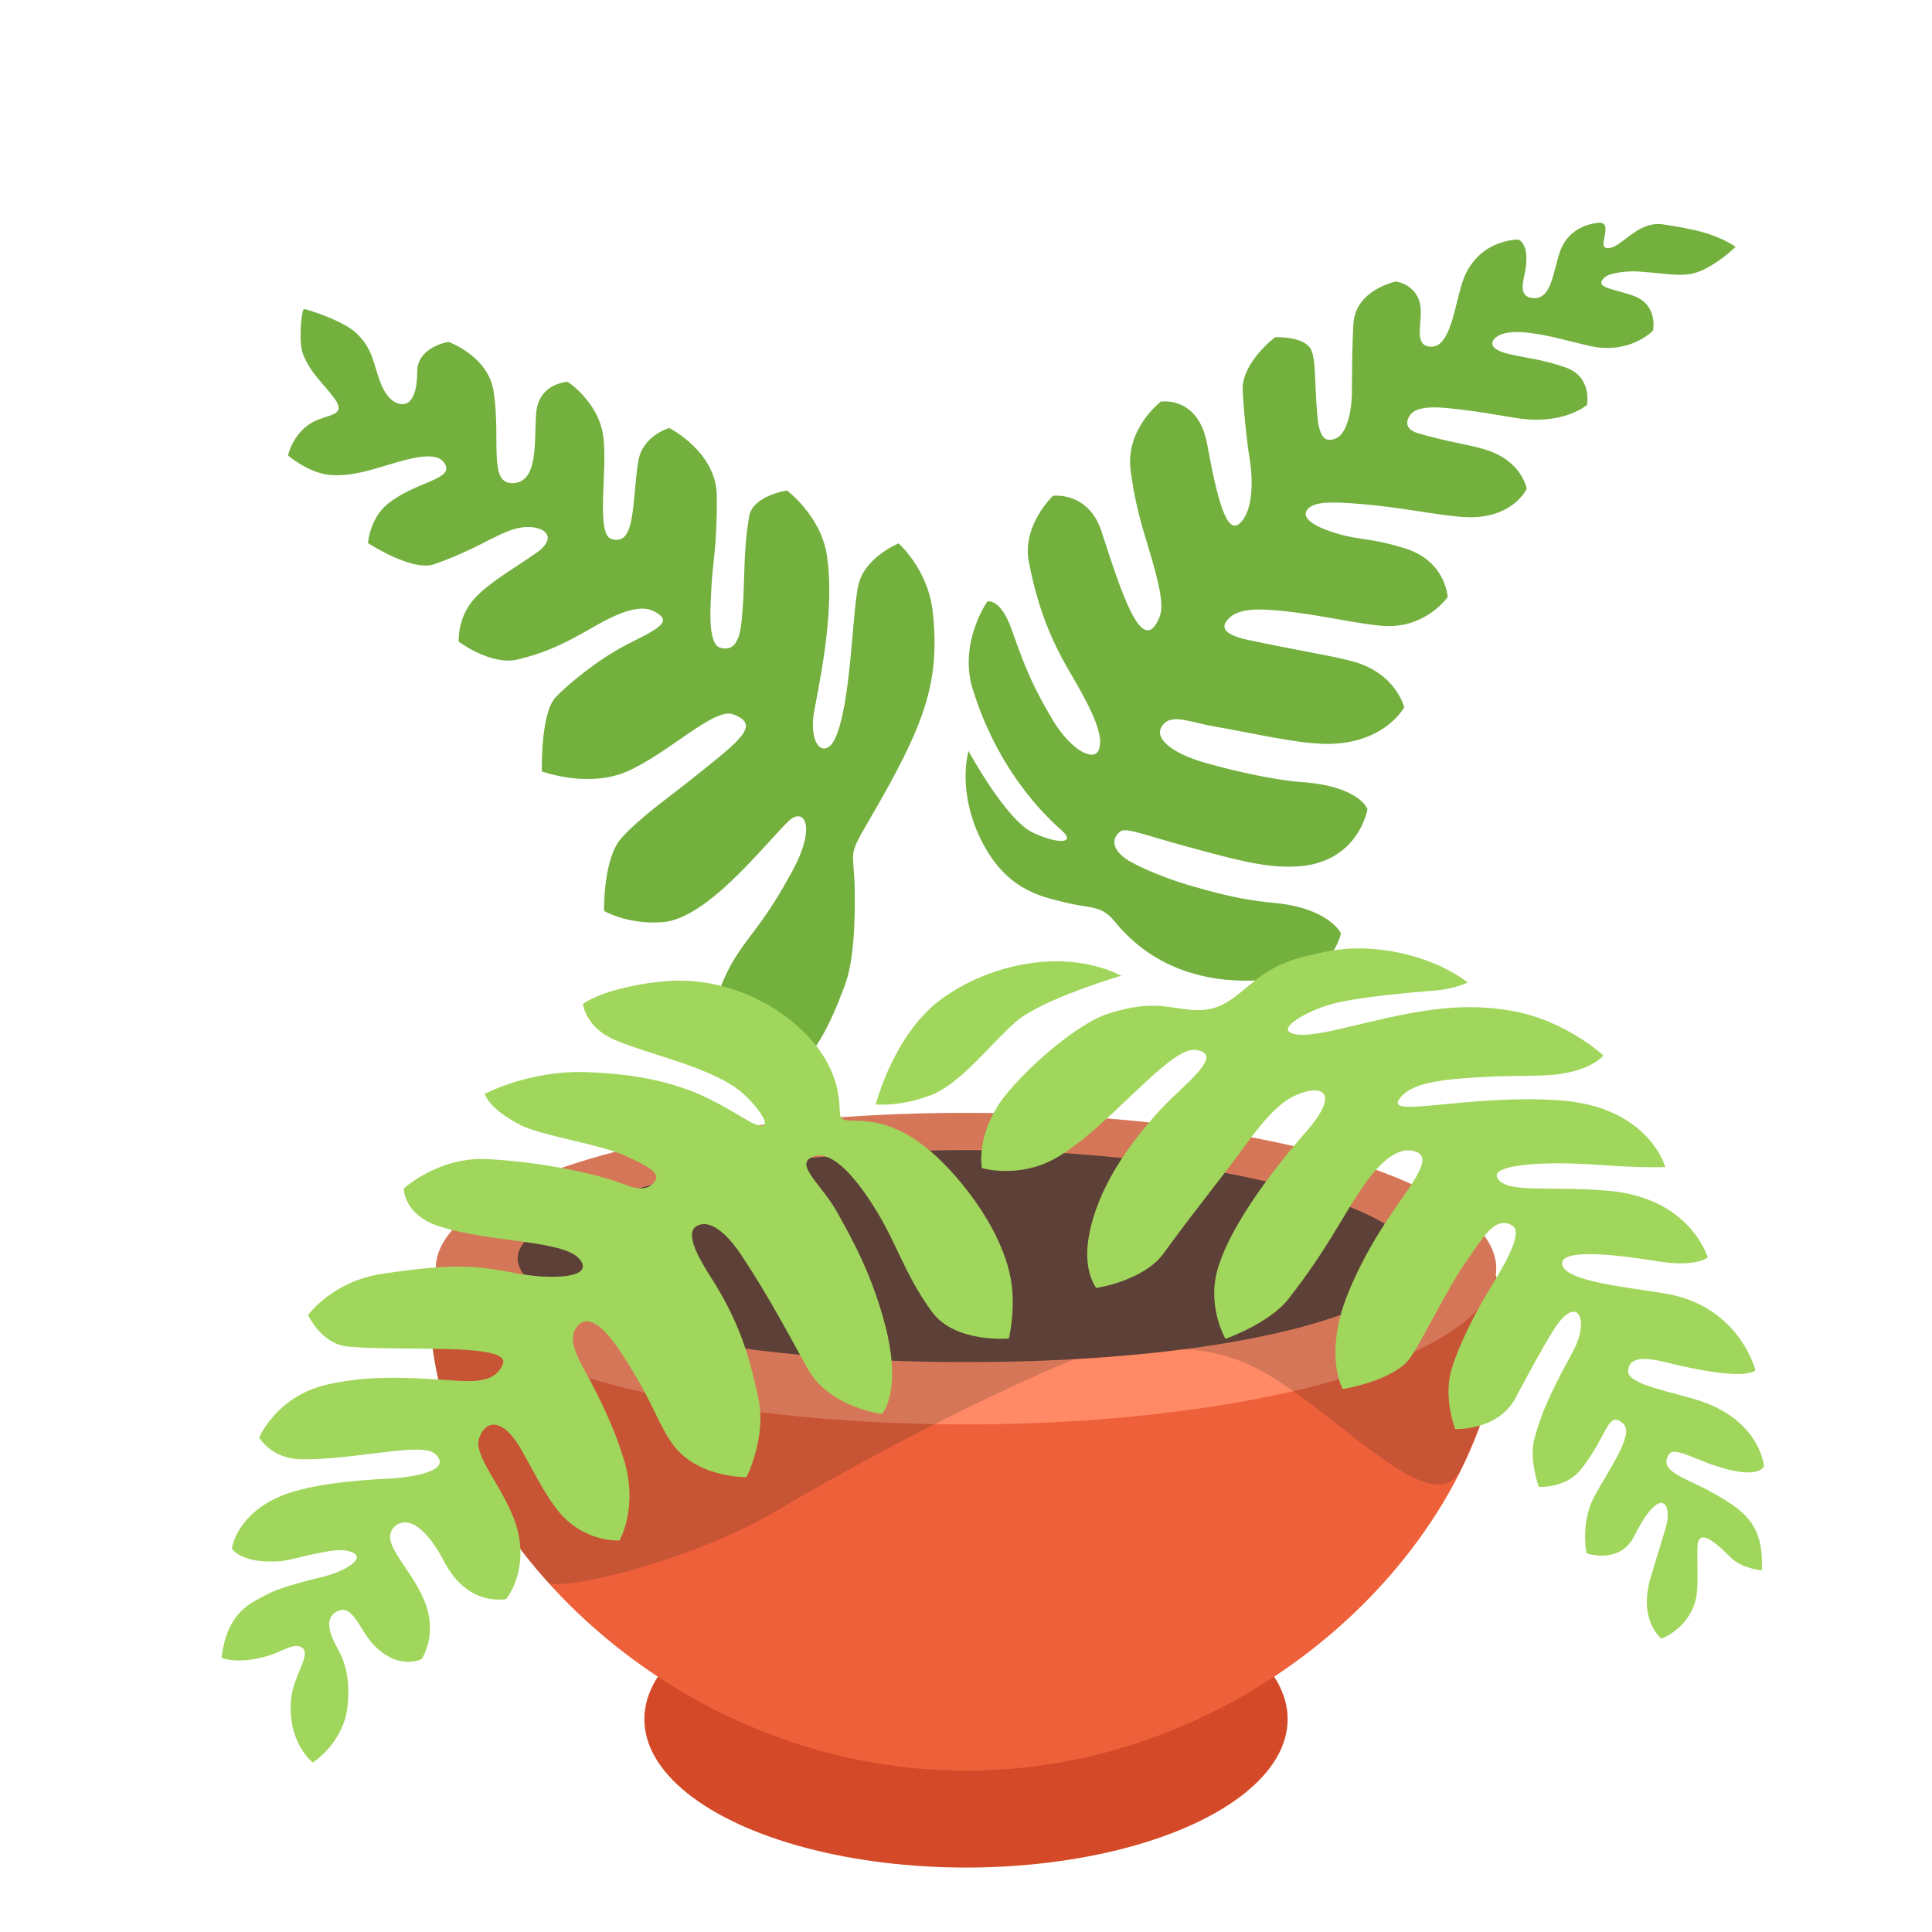 <svg xmlns="http://www.w3.org/2000/svg" width="3em" height="3em" viewBox="0 0 128 128"><ellipse cx="64" cy="113.9" fill="#D44A28" rx="21.31" ry="9.83"/><path fill="#ED603A" d="M99.53 86.45c0 14.78-15.91 30.86-35.53 30.86s-35.53-16.08-35.53-30.86s71.06-14.78 71.06 0"/><ellipse cx="64" cy="84.05" fill="#FF8A65" rx="35.13" ry="10.32"/><path fill="#5D4037" d="M93.71 83.35c0 3.27-11.14 6.89-29.71 6.89c-18.27 0-29.71-3.62-29.71-6.89s13.3-7.16 29.71-7.16s29.71 3.9 29.71 7.16"/><path fill="#212121" d="M99.09 84.51c.02-.15.04-.31.04-.46c0-5.7-15.73-10.32-35.13-10.32s-35.13 4.62-35.13 10.32c0 .15.02.31.04.46c-.29.62-.44 1.27-.44 1.94c0 6.79 3.13 13.16 7.81 18.35c.67.74 9.54-1.36 15.25-4.75c10.95-6.49 19.68-10.02 19.68-10.02s-4.13.19-7.22.19c-18.27 0-29.71-3.62-29.71-6.89s13.3-7.16 29.71-7.16s29.71 3.89 29.71 7.16c0 2.32-5.63 4.82-15.54 6.07c.92-.01 2.38.12 4.14.82c5.37 2.12 12.59 11.21 14.53 7.06c1.69-3.63 2.69-6.68 2.69-10.85c.01-.66-.15-1.31-.43-1.92" opacity=".18"/><linearGradient id="" x1="65.767" x2="66.506" y1="59.226" y2="25.893" gradientUnits="userSpaceOnUse"><stop offset=".365" stop-color="#1B5E20"/><stop offset=".95" stop-color="#2E7D32"/></linearGradient><path fill="url(#)" d="M85.59 46.73c.04-.29.21-1.74-2.02-2.16s-4.01-.25-4.01-.25l-1.27-3.61c.97-3.28 2.58-4.81 1.21-8.19c-.32-.78-2.03-1.24-3.44-.84c0 0-1.4-.04-2.61.81c-1.04.74-5.42 4.44-6.17 2.27c-.31-.9.14-1.44 2.05-2.81c1.71-1.22 3.61-2.25 5.11-3.73c2.57-2.55.95-6.13.95-6.13s-2.04-.77-3.67.47c-1.24.94-2.21 1.48-2.79 1.87c-2.83 1.9-3.01-.86-1.21-1.93l3.34-2.25c3.44-2.39 1.9-6.25 1.9-6.25s-.99-.31-2.29.58c-.46.32-.95.75-1.67 1.1c-1.06.51-1.78.78-2.19.05c-.28-.5.23-1.11 1.21-1.81c1.12-.79 1.73-.92 2.51-2.03c1.21-1.71.89-3.87.57-4.33c-.31-.45-2.72 2.21-3.16 1.19c-.34-.79.74-2.23-.41-4.27c-.86-1.52-2.47-2.21-2.47-2.21c-1.23 1.64-1.38 4.41-.35 6.21c.63 1.1 1.35 2.09.7 2.69c-.46.42-1.05-.16-2.01-.79c-1.45-.94-3.36-.2-3.36-.2s-.85 2.46.46 4.09c.95 1.19 1.72 1.64 3.19 2.88c1.57 1.32.64 2.82-1.22 1.83c-.65-.35-1.56-1.07-2.57-1.51c-1.5-.66-3.66.35-3.66.35s-.81 3.69 1.25 5c.7.45 3.62 2.4 4.61 2.91c2.05 1.06 1.56 3.65-.74 2.56c-1.64-.78-3.39-2.09-5.2-2.88c-2.4-1.05-4.01.07-4.01.07s-.72 3.22 1.13 5.02c1.22 1.19 4.18 3.13 5.35 3.83c1.13.67 2.89 1.41 2.49 2.24c-1.09 2.28-4.6.61-6.17-.28c-2.78-1.58-5.71-2.7-7.36-1.41c-1.66 1.3-.45 5.26-.51 7c-.14 3.86 3.12 4.02 4.26 7.25c.22.63.17 1.33.13 2c-.27 4.41.09 8.87 1.05 13.18c.11.49.25 1.02.63 1.34c.37.32.9.38 1.39.42c5.01.44 10.05.66 15.08.66c3.8 0 7.69-.15 11.2-1.6c.64-.27 1.31-.61 1.66-1.21c.31-.52-2.15-7.32-1.76-7.78c2.29-2.71 4.42-6.38 4.87-9.41"/><radialGradient id="" cx="85.468" cy="71.352" r="27.684" gradientUnits="userSpaceOnUse"><stop offset=".209" stop-color="#1B5E20"/><stop offset=".74" stop-color="#2E7D32"/></radialGradient><path fill="url(#)" d="M121 39.51c-.59-.07-.99.04-.7-.6c.36-.81.45-1.1.59-1.66c.34-1.42-.2-2.37-.2-2.37s-1.92.22-2.8 2c-.46.93-1.12 3.21-2.23 2.41c-.46-.34-.05-.9.01-1.82c.14-1.95-1.39-2.34-1.39-2.34s-1.89.55-2.39 2.28c-.42 1.47-.52 2.27-.75 3.62c-.22 1.3-.07 1.94-1 2.18c-.8.21-1.26-.4-1.16-1.38c.13-1.4.14-2.61.14-2.61c.29-2.17-1.93-2.52-1.93-2.52s-2.32.2-2.94 2.77c-.34 1.43-.43 2.01-.74 3.94c-.15.92-.16 2.09-.96 2.79c-.85.74-1.84.08-1.81-1.52c.02-1.18.15-1.91.07-3.65s-1.95-1.85-1.95-1.85s-2.89 1.24-3 4.22c-.08 2.08-.13 5.49-.07 6.46c0 0 .29 1.8-1.12 2.35c-.86.32-1.85-.22-1.9-1.79c-.07-2.09-.01-2.3-.13-4.95c-.11-2.48-2.13-3.19-2.13-3.19s-3.07.34-3.66 3.3c-.35 1.73-.32 9.3-2.82 9.22c-2.9-.1-8.76-6.45-10.76.76c-.34 1.21-1.05 2.32-2.07 3.05c-1.33.97-3.01 1.27-4.6 1.72c-5.25 1.48-9.82 4.94-12.96 9.36c-1.66 2.34-7.07 12.35-3.9 14.67c1.13.83 4.84.53 6.37.53c3.39.01 6.77.02 10.16.02c4.94.01 9.87.02 14.81.04c.18-1.04.22-2.05.16-3.04l1.33.01l9.58.37s1.95-3.7 3.74-4.5c.24-.11 3.75-2.7 3.64-2.94c-1.4-3.1-9.26-6.07-9.26-6.07c1.27-.1 3.13-1.54 6.53.3c4.05 2.19 6.53 1.19 6.53 1.19s.9-1.35-1.74-4.72c-1.38-1.77-7.47-4.89-7.47-4.89c-.66-.45-2.41-.9-1.59-2.19c.56-.89 2.92-.12 4.99 1.01c1.75.96 1.45 1.07 5.37 3.24c2.44 1.35 5.81 0 5.81 0s.18-3.05-1.95-4.99c-1.8-1.64-5.94-4.12-5.94-4.12c-.96-.82-1.11-1.48-.33-1.91c1.13-.61 2.49.24 3.77.89s4.79 2.37 4.79 2.37c1.98 1.08 5.03.74 5.03.74s.68-2.44-.29-3.6c-1.4-1.68-5.43-3.47-5.43-3.47c-1.01-.74-1.27-1.19-.7-1.8c.57-.6 1.09-.59 2.78.2c1.78.84 3.16 1.52 4.76 2.04s4.54-.47 4.54-.47s-.09-2.27-1.59-3.27c-1.16-.77-2.56-1.33-2.56-1.33c-.78-.27-1.39-.89-1-1.62c.46-.84 2.24-.12 3.37.1c1.65.32 2.55.4 4.26-.22c1.12-.41 1.75-1.56 1.75-1.56s-.14-.84-2.96-1.19"/><radialGradient id="" cx="63.361" cy="80.664" r="33.534" gradientUnits="userSpaceOnUse"><stop offset=".209" stop-color="#1B5E20"/><stop offset=".74" stop-color="#2E7D32"/></radialGradient><path fill="url(#)" d="M82.74 62.05c-1.49-1.28-3.51-1.97-5.47-1.75c-.98.11-1.96.42-2.95.34c-.99-.09-2.04-.76-2.09-1.75c-.03-.65.36-1.23.7-1.78c.89-1.44 1.54-3.16 1.14-4.8s-2.21-2.99-3.79-2.39c-1.5.57-1.99 2.4-2.5 3.92c-.69 2.07-1.78 4.01-3.18 5.69c-.61.73-1.51 1.48-2.42 1.19c-1.31-.4 1.38-7.85-1.48-13.97c-.86-1.83-1.58-3.49-2.28-3.49c-1.21 0-1.61 4.11-1.95 5.6c-.3 1.33-.98 3.88-2.27 4.06c-.86.12-1.91-1.26-2.18-1.8c-.9-1.78-2.61-6.24-4.53-7.26c-1.47-.77-3.21.28-3.21 2.74c0 .83 1.78 6.34 2.92 9.4c.36.97-1.56 1.68-2.51-.13c0 0-2.93-4.89-4.08-6.54c-1.72-2.48-4.84-2.03-4.84-2.03s-1.26 2.05-.21 5.04c.87 2.5.78 1.84 1.54 3.79c.58 1.47-.12 2.35-1.03 2.4c-1.51.05-1.96-1.71-1.96-1.71c-.33-.91-1.73-4.02-2.63-5.89c-1.29-2.69-4.43-2.68-4.43-2.68s-1.68.84-1.06 2.47s1.03 2.25 1.52 3.32c.67 1.46.02 2.46-1.05 2.12c-1-.32-1.48-1.39-1.99-2.18c-1.05-1.65-1.36-2.14-2.25-3.31c-1.58-2.11-3.8-1.38-3.8-1.38s-1.9 1.21-.77 3.08c0 0 .49 1.1 1.17 2.34c.47.86.3 1.6-.52 1.73c-.95.15-1.06-.5-1.78-1.6c-.75-1.14-1.16-1.84-2.13-3.02c-1.15-1.39-3.1-1.14-3.1-1.14s-1.24.96-.34 2.7c.42.82 1.03 1.17.74 1.66c-.69 1.18-2.21-.65-3-1.32C7.17 52.44 5.32 53 5.32 53s-.12 1.1.76 2.26c.35.46.55.69 1.2 1.29c.52.48.11.53-.4.83c-2.45 1.44-2.23 2.26-2.23 2.26s1.03.8 2.22.74c1.82-.1 2.61-.54 4-1.49c.95-.65 2.3-2.03 3.05-1.43c.65.51.34 1.33-.27 1.89c0 0-1.06 1.07-1.82 2.24c-.98 1.51-.16 3.63-.16 3.63s3.1-.28 4.35-1.38c1.26-1.11 2.25-2.29 3.55-3.76c1.24-1.4 1.71-1.62 2.47-1.29c.76.32.7.84.07 1.93c0 0-2.99 3.25-3.61 5.35c-.43 1.45 1.17 3.42 1.17 3.42s2.93-.9 4.32-2.68c0 0 2.54-2.98 3.45-4.08c.92-1.1 1.83-2.43 3.11-2.31c.88.08 1.01.75.46 1.88c0 0-2.81 3.92-3.81 6.14c-1.18 2.62.19 5.35.19 5.35s3.64-.11 5.33-2.31c2.73-3.56 2.41-3.54 3.64-5.11c1.45-1.86 3.31-3.51 4.17-2.92c1.27.87-.16 1.97-.59 2.65c0 0-4.12 5.36-4.91 7.46c-1.17 3.09.13 6.44.13 6.44s3.6-.3 6.45-3.68c.5-.59.93-1.12 1.33-1.6l2.26 1.51c-1.07 1.89-1.86 3.83-2.61 6.19c1.82-.61 10.48 2.46 10.48 2.46l28 .07c.18-1.04.22-2.05.16-3.04l1.33.01l9.58.37s1.95-3.7 3.74-4.5c.24-.11.31-.4.14-.6c-1.54-1.74-3.38-3.86-5.47-4.96c-1.81-.95-3.71-.63-4.7-2.9c-1.04-2.37-.68-4.78-2.58-6.77c-.16-.18-.34-.35-.53-.51"/><path fill="#73B03E" d="M74.95 57.12c-1.08-.59-1.5-1.42-.72-2.04c.35-.28 1.73.28 4.27.97c3.28.89 5.24 1.45 7.31 1.36c4.19-.17 4.79-3.8 4.79-3.8s-.51-1.53-4.41-1.8c-1.51-.1-4.21-.66-6.37-1.28c-2-.57-3.67-1.65-2.67-2.62c.6-.58 1.83-.04 3.2.2c3 .53 5.45 1.12 7.34 1.17c3.98.11 5.34-2.41 5.34-2.41s-.52-2.34-3.59-3.1c-1.64-.41-3.44-.67-6.73-1.37c-1.91-.4-1.79-.99-1.22-1.5c.77-.69 2.35-.52 3.32-.44c2.34.21 5.27.91 6.88 1.01c2.78.17 4.22-1.91 4.22-1.91s-.1-2.37-2.8-3.22c-2.56-.81-3.17-.47-5.18-1.21c-1.28-.47-1.73-1.01-1.22-1.47c.47-.42 1.48-.43 3.43-.27c2.61.21 4.64.67 6.62.85c3.41.31 4.39-1.86 4.39-1.86s-.31-1.85-2.73-2.59c-1.16-.36-2.43-.49-4.42-1.07c-.8-.23-.93-.67-.6-1.19c.33-.51 1.24-.62 2.52-.49c2.22.23 3.01.42 4.57.66c3.1.49 4.65-.87 4.65-.87s.37-1.85-1.4-2.48c-1.63-.58-2.76-.63-3.94-.94s-1.04-.81-.65-1.09c1.34-.97 5.36.55 6.74.7c2.35.26 3.63-1.12 3.63-1.12s.36-1.73-1.34-2.32c-1.36-.47-2.61-.52-1.87-1.2c.36-.33 1.61-.44 2.26-.39c1.98.14 2.74.35 3.69.1c.89-.23 2.07-1.09 2.73-1.74c-1.44-.95-3.1-1.22-4.78-1.48c-1.87-.29-2.92 1.84-3.85 1.54c-.46-.15.57-1.76-.49-1.65c-.63.07-1.99.4-2.52 1.92c-.47 1.34-.56 3.32-1.92 3.05c-.84-.16-.5-1.11-.38-1.78c.33-1.8-.45-2.08-.45-2.08s-2.79-.05-3.73 2.88c-.5 1.55-.78 4.26-2.06 4.22c-1.09-.03-.66-1.28-.68-2.37c-.03-1.74-1.64-1.95-1.64-1.95s-2.67.53-2.82 2.78c-.06.86-.1 2.49-.1 4.4c0 1.63-.41 2.92-1.03 3.2c-1.2.55-1.24-.99-1.34-2.59c-.1-1.59-.05-2.5-.3-3.19c-.37-1-2.42-.91-2.42-.91s-2.24 1.69-2.15 3.53c.07 1.44.3 3.59.45 4.45c.26 1.51.24 3.56-.65 4.36c-.87.78-1.49-1.64-2.15-5.24c-.59-3.24-3.07-2.83-3.07-2.83s-2.37 1.78-2 4.58c.27 2.08.72 3.59 1.1 4.83c.94 3.08 1.09 4.19.8 4.89c-1.16 2.8-2.58-1.89-3.84-5.72c-.87-2.65-3.21-2.34-3.21-2.34s-2.06 1.95-1.6 4.36c.76 4.01 2.1 6.27 2.97 7.75c1.62 2.78 1.96 4.01 1.66 4.74c-.33.79-1.84-.01-3.02-1.96c-1.26-2.11-1.82-3.38-2.72-5.97c-.77-2.2-1.64-1.92-1.64-1.92s-1.91 2.73-.97 5.79c1.88 6.1 5.62 9.1 5.97 9.44c.84.8-.32.86-1.97.09c-1.8-.84-4.27-5.41-4.27-5.41s-.75 2.41.67 5.55c1.65 3.64 4.12 4.08 5.65 4.46c1.79.45 2.45.17 3.35 1.27c3.74 4.62 9.17 3.89 10.08 3.89c4.43 0 4.92-3.1 4.92-3.1s-.66-1.4-3.56-1.9c-1.15-.2-2.36-.08-6.08-1.16c-1.28-.35-3.02-.98-4.25-1.65M59.53 36s-2.37.98-2.69 2.9c-.39 1.95-.47 7.71-1.49 9.98c-.67 1.48-1.85.55-1.39-1.86c.59-3.06 1.3-6.96.83-10.19c-.39-2.66-2.65-4.33-2.65-4.33s-2.27.32-2.51 1.72c-.4 2.35-.28 4.42-.42 6c-.1 1.1-.09 3.07-1.48 2.7c-.89-.23-.64-2.91-.61-3.72c.06-1.89.4-2.78.37-6.37c-.03-2.89-3.14-4.47-3.14-4.47s-1.79.47-2.07 2.23c-.42 2.68-.14 5.63-1.77 5.12c-1.06-.33-.24-4.57-.54-6.79c-.3-2.28-2.35-3.62-2.35-3.62s-1.95.05-2.1 2.11c-.13 1.88.15 4.54-1.53 4.6c-1.66.06-.8-2.78-1.28-6.05c-.35-2.38-3-3.31-3-3.31s-2.09.33-2.07 2.01c.01.64-.11 2.32-1.16 2.1c-.95-.2-1.35-1.56-1.58-2.34c-.29-.96-.52-1.61-1.28-2.34c-.88-.85-3.4-1.64-3.49-1.6c-.15.07-.37 2.14-.06 2.96c.46 1.24 1.31 1.91 2.06 2.92c.95 1.27-.53 1.05-1.55 1.69c-1.21.76-1.5 2.13-1.5 2.13s1.4 1.19 2.83 1.29c1.36.1 2.63-.32 3.87-.69c1.6-.49 3.14-.87 3.65-.12c.78 1.13-1.88 1.2-3.76 2.74c-1.17.96-1.29 2.58-1.29 2.58s2.93 1.92 4.4 1.4c2.85-1.02 3.86-1.87 5.23-2.31c1.57-.51 3.32.3 1.51 1.57c-1.3.92-2.9 1.81-3.95 2.87c-1.29 1.29-1.18 3-1.18 3s2.11 1.59 3.87 1.19c2.9-.66 4.7-2.06 6.24-2.79c1.85-.87 2.61-.65 3.24-.14c.68.56-.62 1.12-2.24 1.95c-1.87.96-3.93 2.66-4.7 3.49c-1 1.08-.9 4.9-.9 4.9s3.14 1.16 5.76-.05c2.76-1.27 5.66-4.18 6.89-3.74c1.9.67.46 1.74-2.25 3.92c-2.06 1.66-3.85 2.86-5.14 4.3c-1.21 1.35-1.14 4.81-1.14 4.81s1.58.94 3.92.74c3-.25 6.87-5.35 8.34-6.72c.96-.89 1.86.29.22 3.33c-2.53 4.7-3.71 4.68-4.98 8.29c-.98 2.81.67 5.52.67 5.52s2.59.66 4.35-.58c1.4-.98 2.41-2.89 3.42-5.62c.24-.64.72-2.18.67-6.18c-.03-2.97-.57-2.18.98-4.84c3.62-6.21 4.69-9.02 4.19-13.72c-.29-2.84-2.27-4.57-2.27-4.57"/><path fill="#A1D65C" d="M74.29 64.64s-5.23 1.54-6.97 3.04c-1.74 1.51-3.68 4.17-5.76 4.92s-3.54.57-3.54.57s1.2-4.73 4.42-7.03c3.25-2.33 8.13-3.34 11.85-1.5"/><linearGradient id="" x1="68.998" x2="68.998" y1="83.914" y2="76.796" gradientUnits="userSpaceOnUse"><stop offset="0" stop-color="#5D4037"/><stop offset="1" stop-color="#5D4037" stop-opacity="0"/></linearGradient><path fill="url(#)" d="M44.29 76.89h49.42v8.7H44.29z"/><path fill="#A1D65C" d="M112.32 106.08c.23-.82.11-1.91.14-3.56c.02-.96.58-.98 2.21.67c.72.73 2.05.85 2.05.85c.16-3.06-1.16-3.96-3.27-5.15c-1.86-1.04-3.67-1.42-2.84-2.58c.27-.38 1.52.23 2.16.48c3.77 1.49 4.1.34 4.1.34s-.25-2.92-4.07-4.26c-1.84-.64-4.97-1.1-4.93-2.03c.04-1.22 1.78-.76 2.8-.51c5.16 1.24 5.63.45 5.63.45s-1.05-4.23-5.91-5.07c-2.4-.41-6.68-.79-6.89-1.93c-.22-1.21 4.44-.52 6.3-.22c2.59.42 3.34-.25 3.34-.25s-1.12-3.95-6.6-4.42c-4.04-.34-6.67.2-7.32-.82c-.58-.93 3.15-1.16 6.75-.89c2.83.21 4.36.14 4.36.14s-1.08-4.01-7.01-4.42c-5.9-.41-11.34 1.15-10.66-.01c.72-1.22 3.09-1.41 6.09-1.56c1.53-.07 3.42-.02 4.42-.15c2.34-.3 3.06-1.25 3.06-1.25s-2.48-2.33-6.08-2.96c-3.17-.55-5.83-.11-9.56.77c-2.05.48-4.51 1.18-5.2.6c-.45-.37 1.3-1.45 3.16-1.9c1.54-.37 4.49-.65 6.55-.82c1.3-.1 2.14-.53 2.14-.53s-.54-.44-1.51-.93c-1.8-.91-4.86-1.72-7.83-1.12c-1.79.36-3.14.69-4.56 1.78c-1.46 1.12-2.29 2.16-4.07 2.1c-1.78-.05-2.8-.78-6 .29c-1.39.47-4.19 2.49-6.4 5.04c-2.3 2.66-1.82 5.14-1.82 5.14s2.42.72 4.86-.64c3.43-1.91 7.53-7.39 9.28-7.19c2.09.24-.8 2.34-2.16 3.8c-3.07 3.28-4.5 6.2-4.91 8.66c-.37 2.23.51 3.31.51 3.31s3.13-.45 4.47-2.3c1.94-2.69 4.01-5.22 5.36-7.09c1.66-2.3 2.62-3.05 3.46-3.41c1.64-.7 2.95-.22.58 2.49c-2.83 3.23-5.25 6.77-5.88 9.26c-.61 2.39.57 4.42.57 4.42s2.9-1.01 4.18-2.65c2.56-3.29 3.41-5.18 4.79-7.23c1.08-1.61 2.33-2.9 3.55-2.55c1.31.38-.05 1.96-1.67 4.36c-1.38 2.03-2.94 4.97-3.37 7.12c-.57 2.88.3 4.28.3 4.28s3.48-.56 4.51-2.14c.89-1.35 2.55-4.78 3.71-6.38c.96-1.33 1.81-3.02 2.99-2.32c.62.37.01 1.77-1.3 3.9c-1.01 1.64-2.16 3.81-2.71 5.63c-.57 1.88.24 3.96.24 3.96s2.85.13 4.01-2.08c.97-1.84 1.83-3.4 2.53-4.52c1.5-2.39 2.42-.72 1.3 1.38c-1.19 2.23-2.02 3.72-2.6 5.89c-.36 1.35.3 3.16.3 3.16s1.79.12 2.81-1.18c1.79-2.28 1.74-3.94 2.79-3c.75.68-.98 3.07-1.92 4.81c-.94 1.75-.52 3.77-.52 3.77s2.21.78 3.17-1.15c1.74-3.48 2.55-2.13 2.08-.55c-.15.52-.86 2.81-1.01 3.34c-.83 2.81.72 4.01.72 4.01s1.71-.58 2.25-2.48m-90.04 2.98c-.28-.55-.91-1.8.03-2.29c1.07-.57 1.47 1.18 2.45 2.21c1.67 1.74 3.17.94 3.17.94s1.12-1.6.18-3.88c-.91-2.2-2.87-3.73-2.08-4.77c.44-.58 1.71-1.02 3.42 2.23c1.58 3 4.09 2.44 4.09 2.44s1.74-2.13.49-5.37c-.87-2.24-2.68-4.19-2.29-5.28c.47-1.32 1.63-1.27 2.76.69c.71 1.22 1.42 2.72 2.32 3.92c1.74 2.34 4.22 2.16 4.22 2.16s1.29-2.2.28-5.41c-.51-1.62-1.04-2.92-2.23-5.2c-.59-1.12-1.64-2.66-.84-3.59c.77-.89 1.88.23 2.79 1.6c2.17 3.27 2.25 4.23 3.35 5.97c1.61 2.53 5.07 2.43 5.07 2.43s1.31-2.57.8-5.12c-.63-3.1-1.38-5.32-3.17-8.13c-.8-1.25-1.71-2.86-.98-3.35c.7-.46 1.78.03 3.07 1.99c1.75 2.65 3.11 5.23 4.33 7.43c1.43 2.58 4.92 3 4.92 3s1.4-1.49.17-6.05c-.94-3.48-2.24-5.67-3.09-7.24c-1.05-1.92-2.88-3.2-1.71-3.73c1.08-.49 2.5.78 4.05 3.21c1.6 2.51 2 4.42 3.87 7.01c1.53 2.13 5.12 1.8 5.12 1.8s.5-2.04.11-4.03c-.4-2.07-1.67-4.46-3.67-6.75c-4.47-5.12-7.32-3-7.6-3.96c-.13-.45.12-1.83-.98-3.73c-1.58-2.72-5.44-5.28-9.8-5.24c-1.75.02-4.88.56-6.28 1.54c0 0 .16 1.53 2.05 2.36c2.23.99 6.7 1.86 8.6 3.62c1.26 1.16 2.05 2.52.7 1.97c-.56-.23-2.47-1.58-4.47-2.29c-2.09-.74-4.2-1.06-6.71-1.14c-3.75-.12-6.67 1.44-6.67 1.44s.2.96 2.41 2.09c1.33.68 5.44 1.29 7.01 2.06c1.29.63 2.44 1.08 1.71 1.81c-.46.46-1.18.31-1.78.08c-2.78-1.08-7.04-1.63-9.31-1.72c-3.15-.12-5.41 1.95-5.41 1.95s-.02 1.71 2.27 2.48c3.32 1.11 8.23.91 9.35 2.17c1.09 1.24-1.63 1.44-4.15.97c-2.73-.52-4.14-.68-8.93.04c-3.24.48-4.88 2.72-4.88 2.72s.87 1.92 2.62 2.09c3.49.35 10.83-.28 10.29 1.15c-.49 1.29-2.02 1.19-3.59 1.08c-2.86-.19-5.4-.33-8.13.31c-3.28.77-4.43 3.49-4.43 3.49s.82 1.41 2.76 1.44c3.56.06 7.99-1.17 8.89-.36c1.27 1.15-1.62 1.58-3.16 1.65c-1.93.09-5.47.35-7.44 1.32c-2.61 1.28-2.86 3.3-2.86 3.3s.57 1.04 3.24.84c.71-.05 3.32-.89 4.33-.7c1.6.31.23 1.28-1.54 1.74c-.52.13-2.74.64-3.71 1.17c-1.01.55-2.64 1.1-3 4.2c0 0 1.09.47 3.12-.15c.95-.29 1.79-.95 2.28-.47c.48.48-.66 1.88-.79 3.32c-.28 2.95 1.44 4.23 1.44 4.23s1.95-1.23 2.28-3.58c.32-2.49-.51-3.69-.73-4.13"/></svg>